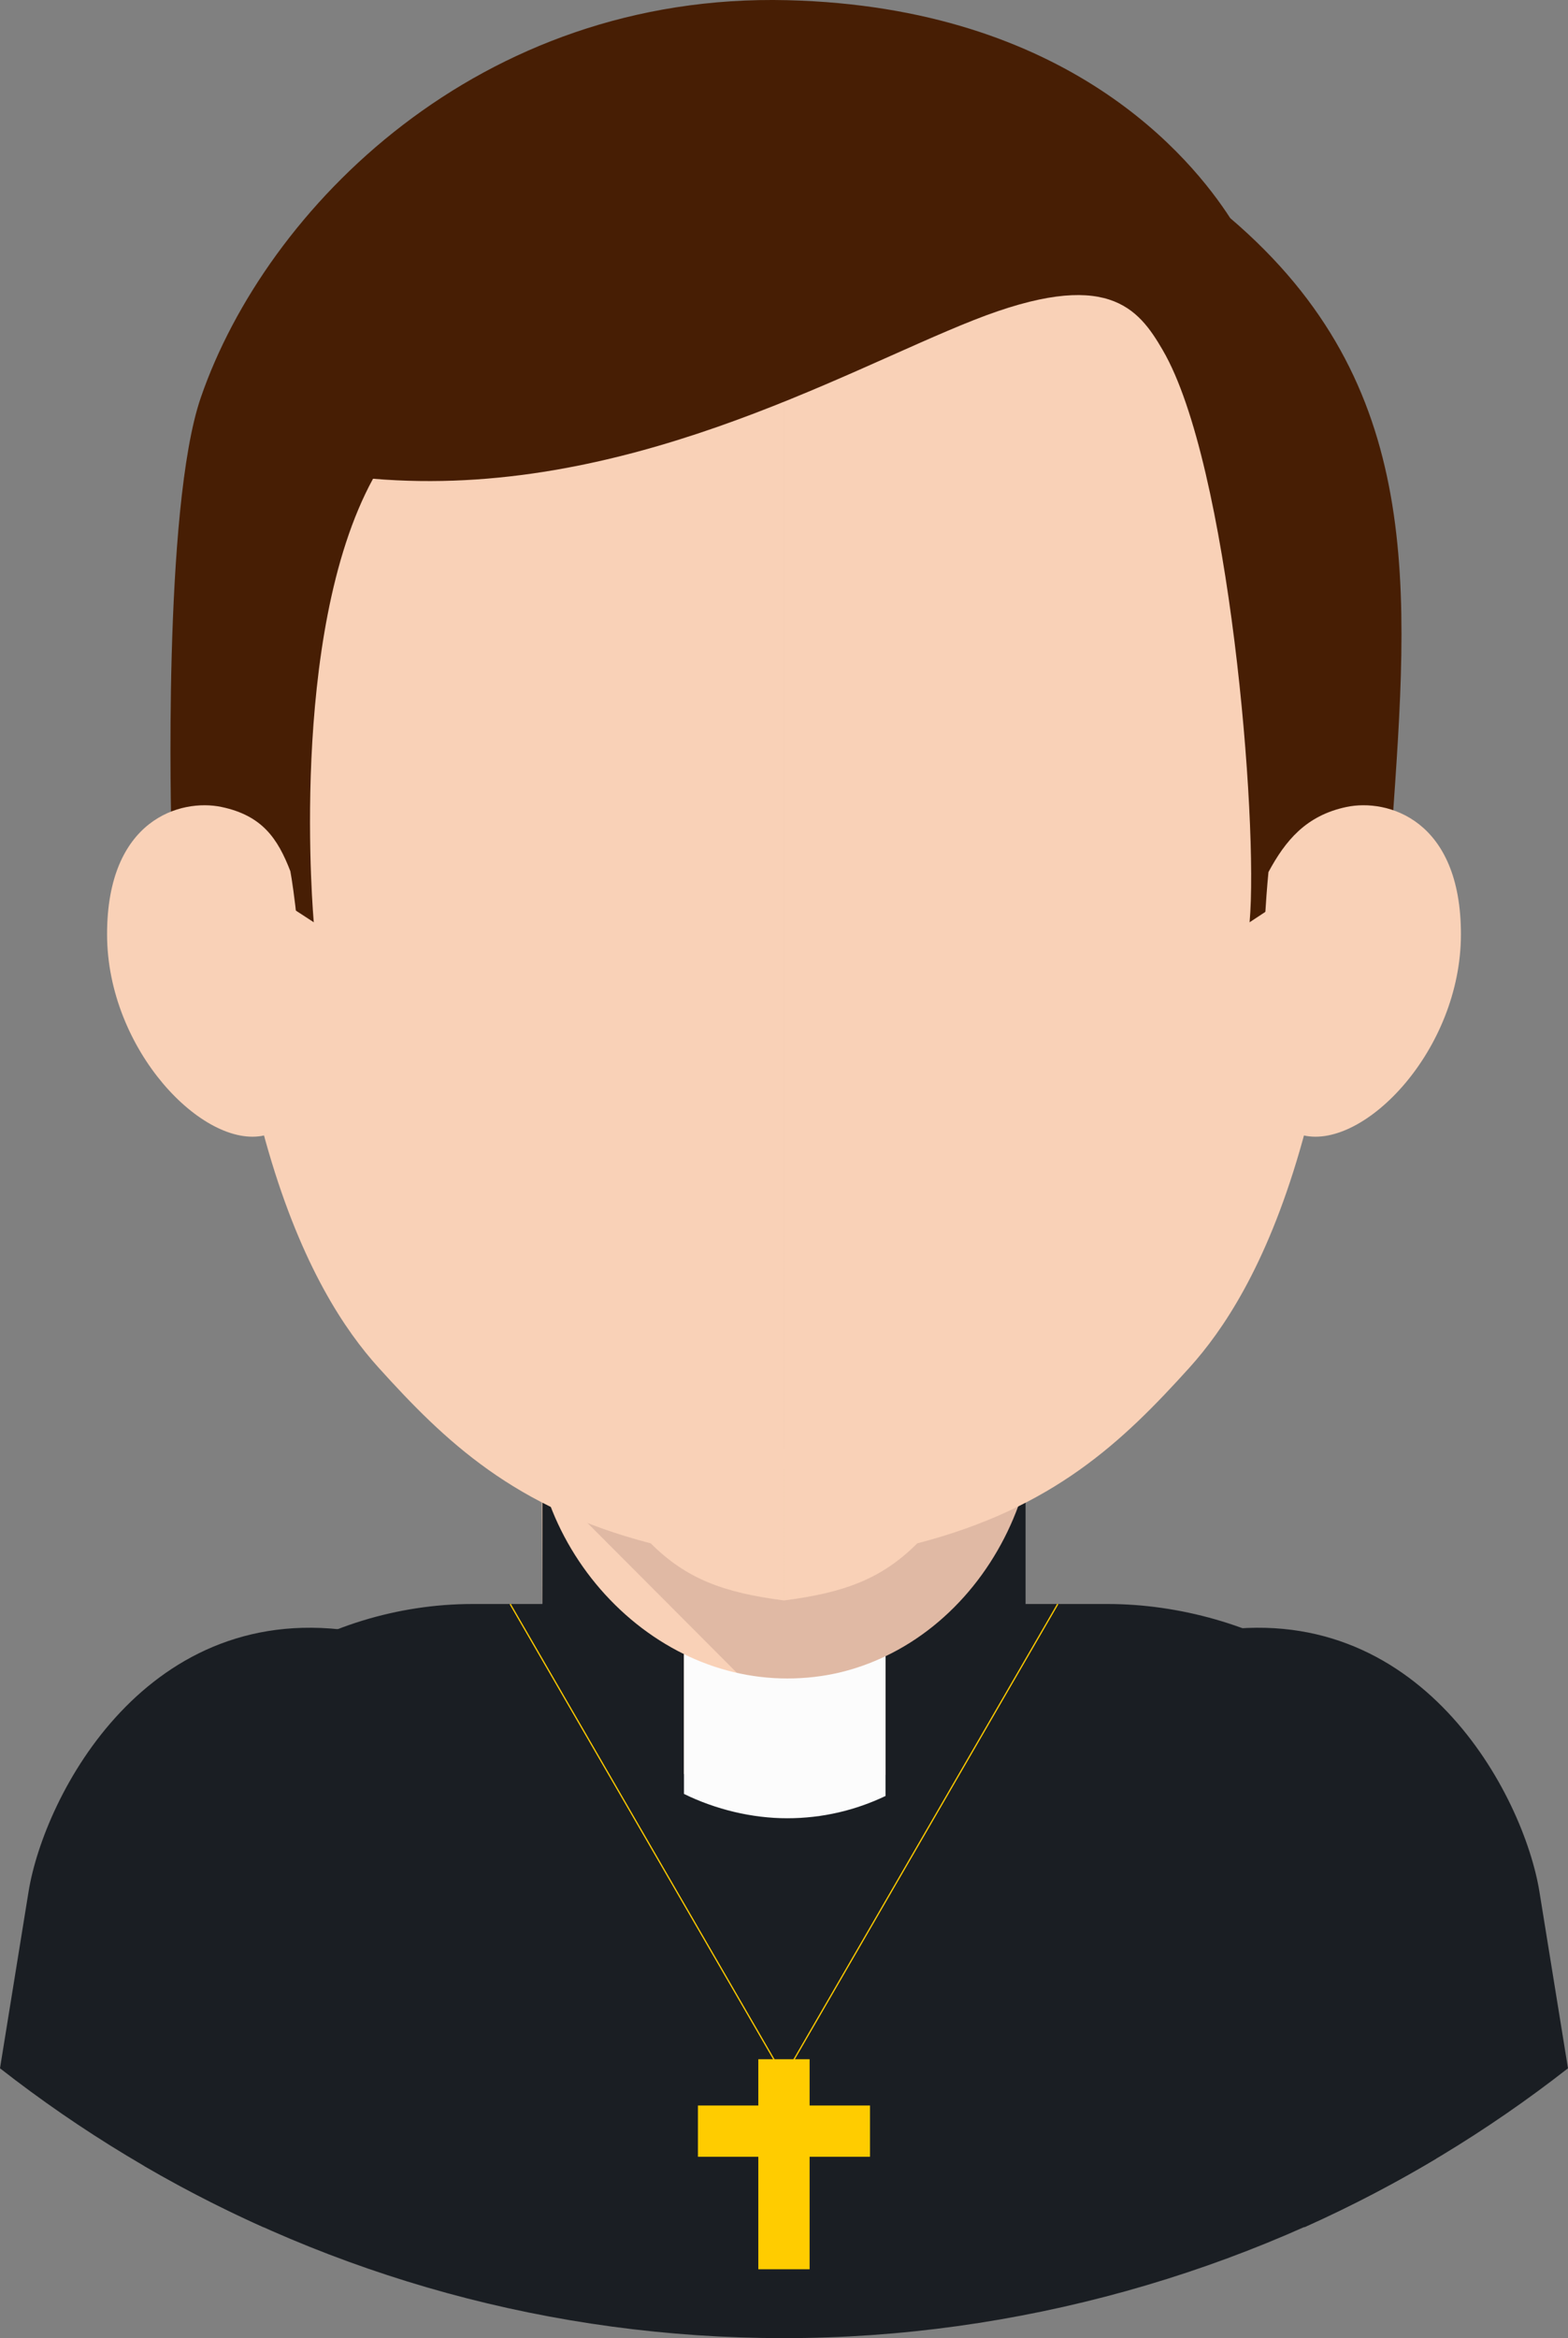 <svg xmlns="http://www.w3.org/2000/svg" width="724.59" height="1080" viewBox="0 0 724.59 1080"><rect x="0" y="0" width="724.59" height="1080" fill="#808080" stroke="none"/><g id="a"/><g id="b"><g id="c"><g id="d"><path d="M663.64 997.11l-6.46-151.91c-4.88-65.42-79.64-104.3-145.22-104.3H218.19c-68.64.0-139.03 42.68-144.28 108.05l-7.3 151.5c86.9 50.56 187.89 79.54 295.68 79.54s213.17-30.27 301.34-82.89z" fill="#1a1e23" fill-rule="evenodd"/><path d="M252.78 668.92h221.27c.92 2.62-1.23 6.15-.49 8.86v62.35c-13.66 49.67-56.15 90.12-110.16 90.12s-99.13-40.03-112.78-89.71l-.36-63.64c.74-2.7 1.59-5.36 2.51-7.98z" fill="#f9d1b7" fill-rule="evenodd"/><path d="M254.64 686.6l219.62-16.62c.2 2.46-1.35 5.43-.7 7.79v62.35c-6.2 22.57-18.36 43.22-34.85 59.06-14.61 10.83-31.52 18.79-48.86 22.96l-135.21-135.55z" fill="#e0b9a4" fill-rule="evenodd"/><g><path d="M473.79 685.67c-.04.6-.01 1.18.14 1.73v62.34c-9.52 34.63-33.05 64.75-64.73 79.84v-64.56c31.52-15.01 54.97-44.93 64.58-79.34h0zm-157.72 142.95c-31.76-15.57-56.07-45.7-65.44-79.75v-62.36l.32-1.12c9.58 33.64 33.77 63.31 65.24 78.71l-.12-.06v64.57z" fill="#1a1e23" fill-rule="evenodd"/><path d="M409.21 765.01v64.56c-13.76 6.56-29.07 10.29-45.44 10.29s-33.13-4.1-47.7-11.24v-64.57c14.57 7.15 30.71 11.24 47.7 11.24s31.68-3.73 45.44-10.28z" fill="#fcfcfc" fill-rule="evenodd"/></g><g><path d="M362.29 51.12c-64.82 1.41-260.09 7.63-263.5 235.32-3.4 227.69 45.33 311.17 76.1 345.22 30.76 34.05 62.72 64.87 125.83 81.22 16.49 16.5 33.87 22.81 61.57 26.37V51.12z" fill="#f9d1b7" fill-rule="evenodd"/><path d="M362.29 51.12c64.81 1.41 260.09 7.63 263.49 235.32 3.4 227.69-45.32 311.17-76.08 345.22-30.77 34.05-62.72 64.87-125.83 81.22-16.49 16.5-33.88 22.81-61.57 26.37V51.12z" fill="#f9d1b7" fill-rule="evenodd"/></g><path d="M537.36 161.79c-11.36-19.49-25.67-38.31-87.36-13.95-61.7 24.35-162.35 83.03-277.62 73.29C132.94 293.3 145 426 145 426l-65.81-42.84s-4.14-148.13 13.63-199.6C122.97 96.21 221.21-3.48 363.94.09c129.88 3.24 186.7 73.06 204.56 100.66 90.23 76.94 82.58 170.49 74.76 281.9L577.45 426c4.15-46.28-9.41-211.6-40.1-264.21z" fill="#471e04" fill-rule="evenodd"/><path d="M134.18 402.42c-5.86-15.17-13.04-25.73-31.83-29.68-18.8-3.95-52.95 5.63-52.87 58.94.07 53.3 44.53 99.13 72.63 92.78 28.12-6.35 14.76-107.81 12.07-122.03z" fill="#f9d1b7" fill-rule="evenodd"/><path d="M586.17 402.8c7.77-14.39 17.25-26.11 36.07-30.06 18.8-3.95 52.95 5.63 52.87 58.94-.08 53.3-44.53 99.13-72.65 92.78-28.12-6.35-16.29-121.65-16.29-121.65z" fill="#f9d1b7" fill-rule="evenodd"/><path d="M350.43 951.16H374.13V972.54H402.04V996.22H374.13V1048.18H350.43V996.22H322.52V972.54H350.43V951.16z" fill="#fc0" fill-rule="evenodd"/><g><path d="M602.7 1028.82l-44.25-274.95c98.02-16.79 145.76 75.56 152.94 119.93l13.19 81.55c-37.28 29.15-78.17 53.89-121.88 73.47z" fill="#1a1e23" fill-rule="evenodd"/><path d="M121.89 1028.82l44.24-274.95c-98.02-16.79-145.76 75.56-152.94 119.93L0 955.35c37.28 29.15 78.17 53.89 121.89 73.47z" fill="#1a1e23" fill-rule="evenodd"/></g><g><path d="M362.29 959.27 488.81 740.9z" fill="none" stroke="#fc0" stroke-linecap="round" stroke-miterlimit="22.93" stroke-width=".57"/><path d="M362.29 959.27 235.76 740.9z" fill="none" stroke="#fc0" stroke-linecap="round" stroke-miterlimit="22.93" stroke-width=".57"/></g></g></g></g></svg>